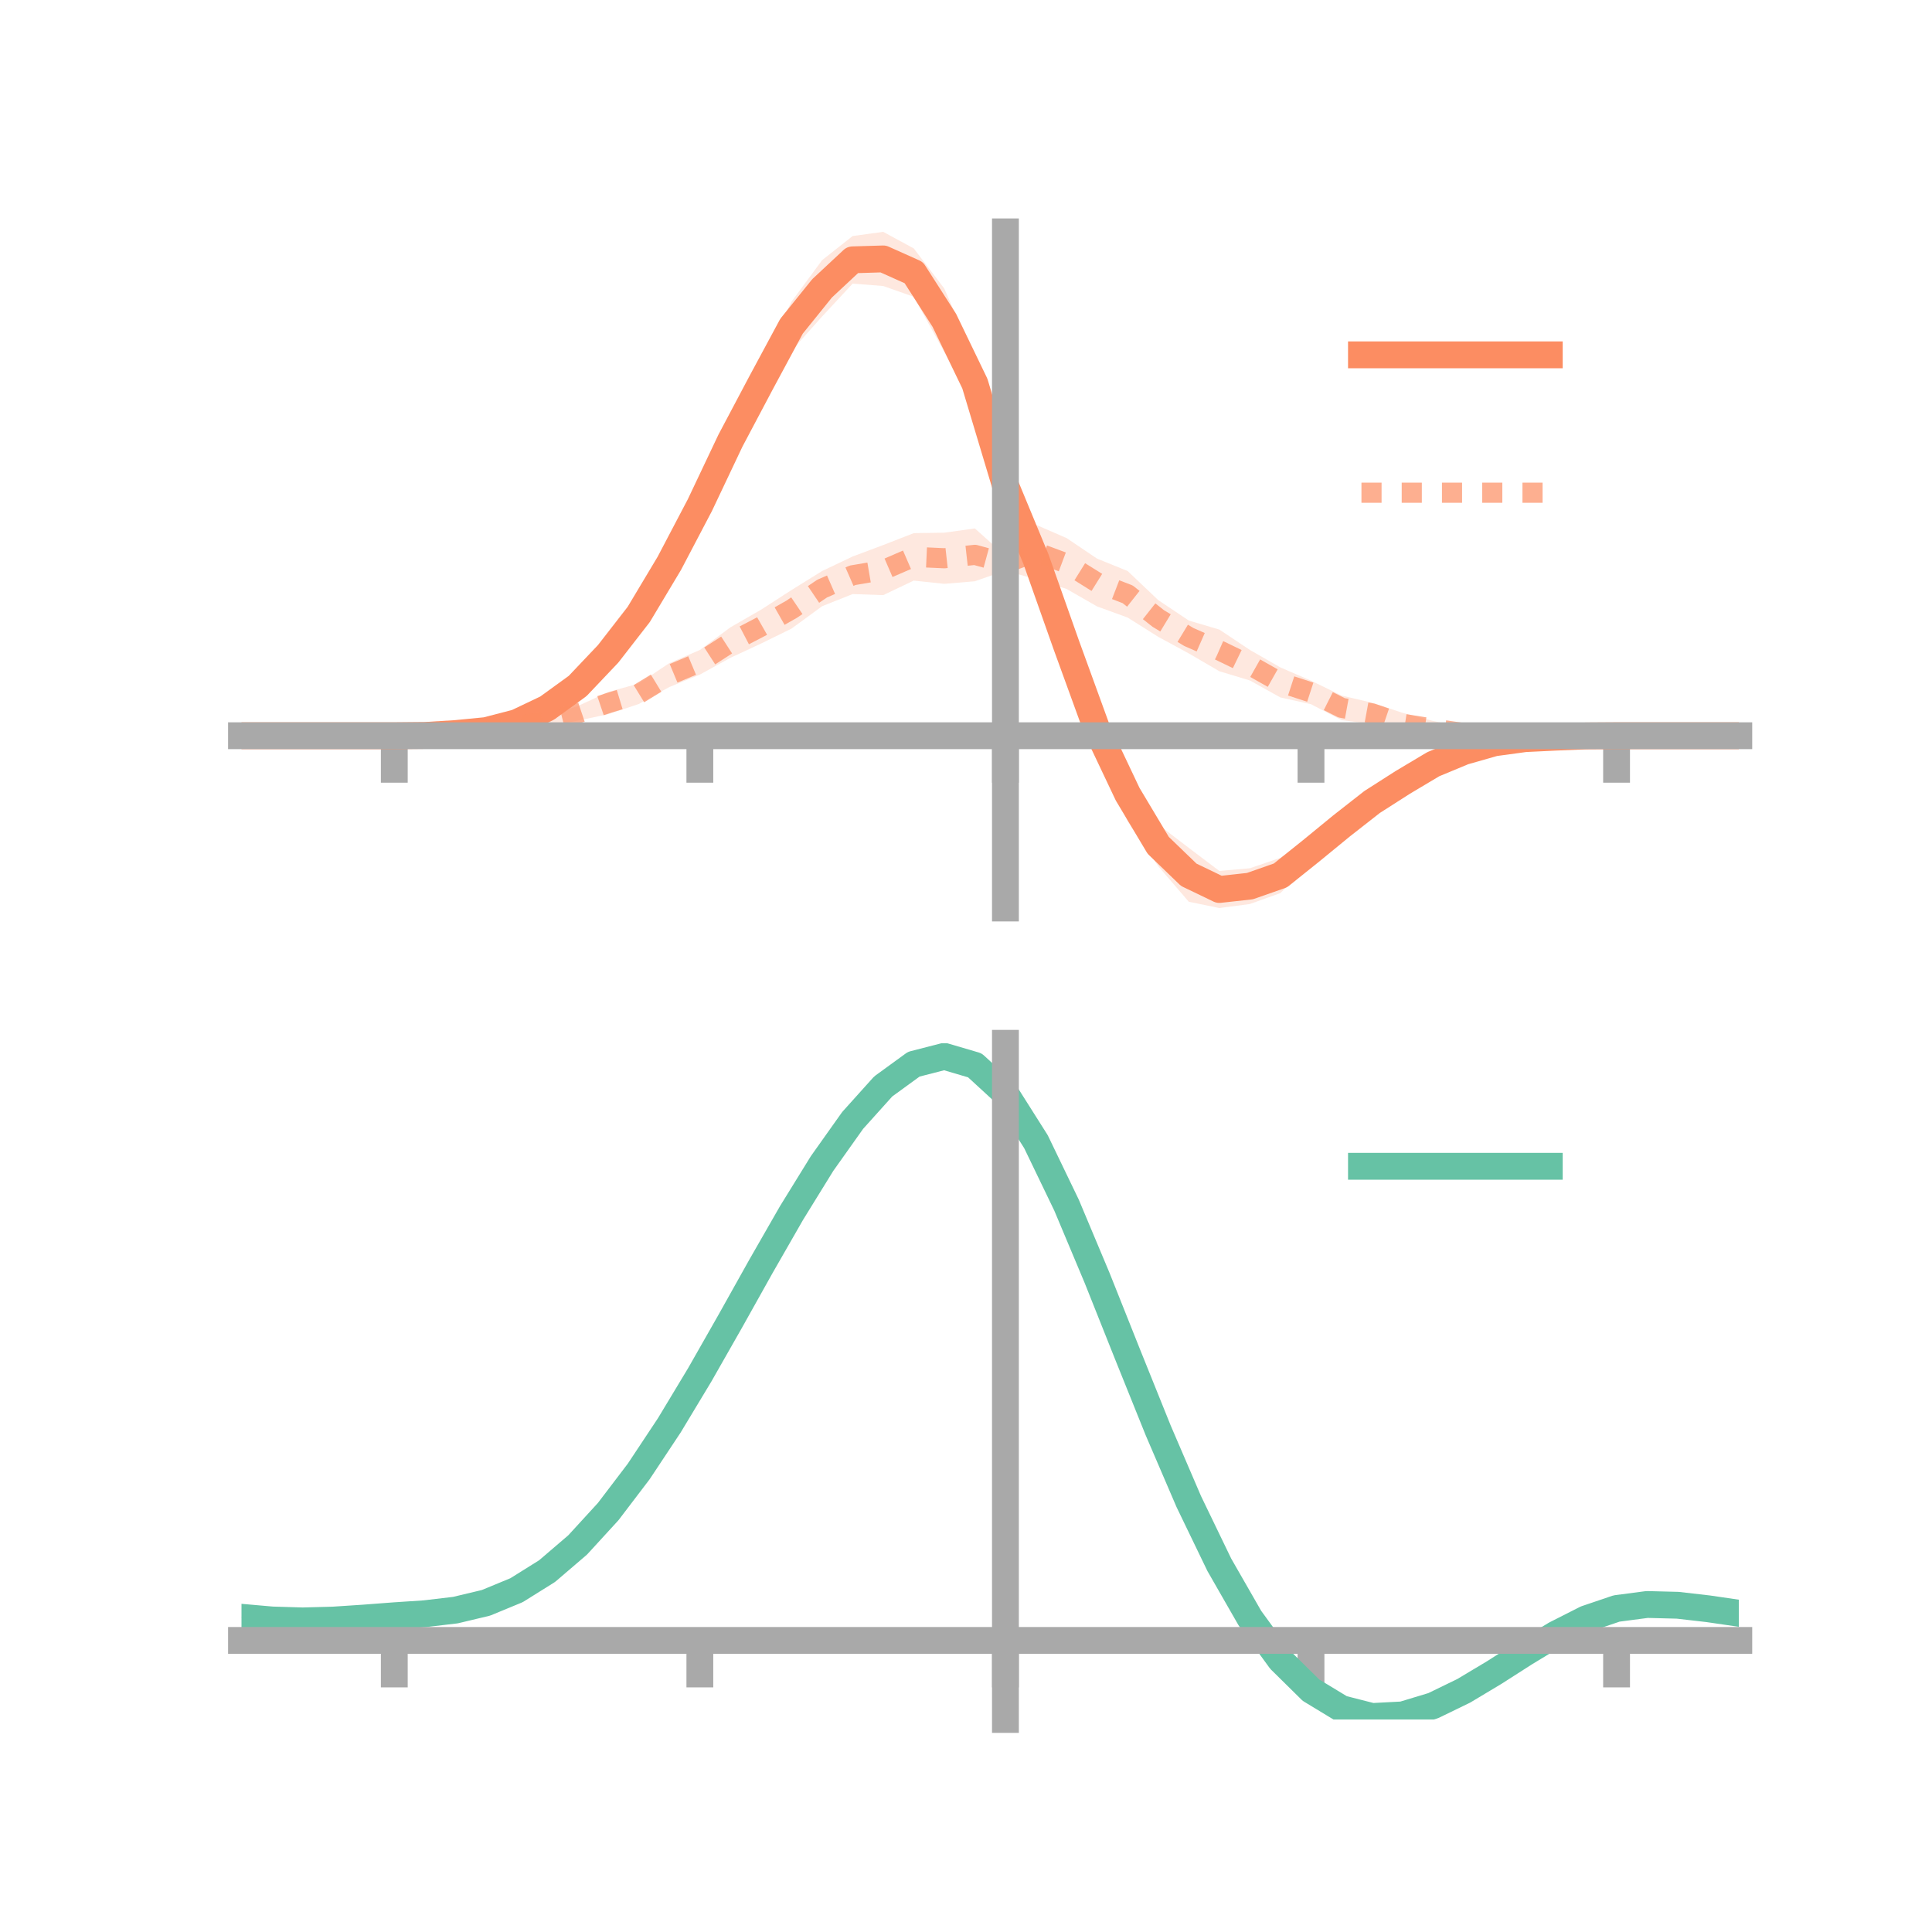<?xml version="1.0" encoding="utf-8" standalone="no"?>
<!DOCTYPE svg PUBLIC "-//W3C//DTD SVG 1.1//EN"
  "http://www.w3.org/Graphics/SVG/1.1/DTD/svg11.dtd">
<!-- Created with matplotlib (https://matplotlib.org/) -->
<svg height="144pt" version="1.1" viewBox="0 0 144 144" width="144pt" xmlns="http://www.w3.org/2000/svg" xmlns:xlink="http://www.w3.org/1999/xlink">
 <defs>
  <style type="text/css">*{stroke-linecap:butt;stroke-linejoin:round;}</style>
 </defs>
 <g id="figure_1">
  <g id="patch_1">
   <path d="M 0 144 
L 144 144 
L 144 0 
L 0 0 
z
" style="fill:none;"/>
  </g>
  <g id="axes_1">
   <g id="patch_2">
    <path d="M 18 67.68 
L 129.6 67.68 
L 129.6 17.28 
L 18 17.28 
z
" style="fill:none;"/>
   </g>
   <g id="PolyCollection_1">
    <path clip-path="url(#p2499f6a229)" d="M 18 54.837 
L 18 54.837 
L 20.278 54.837 
L 22.555 54.837 
L 24.833 54.837 
L 27.11 54.837 
L 29.388 54.837 
L 31.665 54.779 
L 33.943 54.578 
L 36.22 54.29 
L 38.498 53.635 
L 40.776 52.376 
L 43.053 50.441 
L 45.331 47.998 
L 47.608 44.947 
L 49.886 40.817 
L 52.163 36.622 
L 54.441 31.441 
L 56.718 27.044 
L 58.996 22.485 
L 61.273 19.392 
L 63.551 17.592 
L 65.829 17.28 
L 68.106 18.516 
L 70.384 21.508 
L 72.661 26.787 
L 74.939 35.454 
L 77.216 39.892 
L 79.494 45.979 
L 81.771 52.704 
L 84.049 57.175 
L 86.327 61.455 
L 88.604 63.194 
L 90.882 64.916 
L 93.159 64.715 
L 95.437 63.934 
L 97.714 62.544 
L 99.992 60.498 
L 102.269 59.023 
L 104.547 57.6 
L 106.824 56.294 
L 109.102 55.646 
L 111.38 55.134 
L 113.657 54.905 
L 115.935 54.852 
L 118.212 54.818 
L 120.49 54.837 
L 122.767 54.837 
L 125.045 54.837 
L 127.322 54.837 
L 129.6 54.837 
L 129.6 54.837 
L 129.6 54.837 
L 127.322 54.837 
L 125.045 54.837 
L 122.767 54.837 
L 120.49 54.838 
L 118.212 54.887 
L 115.935 55.039 
L 113.657 55.205 
L 111.38 55.596 
L 109.102 56.384 
L 106.824 57.628 
L 104.547 59.038 
L 102.269 60.528 
L 99.992 62.619 
L 97.714 64.306 
L 95.437 66.564 
L 93.159 67.38 
L 90.882 67.68 
L 88.604 67.21 
L 86.327 64.56 
L 84.049 61.216 
L 81.771 56.073 
L 79.494 50.271 
L 77.216 43.469 
L 74.939 36.901 
L 72.661 30.397 
L 70.384 26.241 
L 68.106 22.12 
L 65.829 21.317 
L 63.551 21.14 
L 61.273 23.591 
L 58.996 26.142 
L 56.718 30.046 
L 54.441 34.252 
L 52.163 38.681 
L 49.886 43.161 
L 47.608 46.645 
L 45.331 49.461 
L 43.053 51.818 
L 40.776 53.185 
L 38.498 54.096 
L 36.22 54.62 
L 33.943 54.773 
L 31.665 54.85 
L 29.388 54.837 
L 27.11 54.837 
L 24.833 54.837 
L 22.555 54.837 
L 20.278 54.837 
L 18 54.837 
z
" style="fill:#fc8d62;fill-opacity:0.2;"/>
   </g>
   <g id="PolyCollection_2">
    <path clip-path="url(#p2499f6a229)" d="M 18 54.837 
L 18 54.837 
L 20.278 54.837 
L 22.555 54.837 
L 24.833 54.837 
L 27.11 54.837 
L 29.388 54.837 
L 31.665 54.775 
L 33.943 54.603 
L 36.22 54.34 
L 38.498 53.831 
L 40.776 53.354 
L 43.053 52.633 
L 45.331 51.574 
L 47.608 50.95 
L 49.886 49.427 
L 52.163 48.447 
L 54.441 46.758 
L 56.718 45.446 
L 58.996 43.977 
L 61.273 42.562 
L 63.551 41.478 
L 65.829 40.624 
L 68.106 39.737 
L 70.384 39.703 
L 72.661 39.386 
L 74.939 41.429 
L 77.216 39.116 
L 79.494 40.104 
L 81.771 41.638 
L 84.049 42.562 
L 86.327 44.727 
L 88.604 46.251 
L 90.882 46.924 
L 93.159 48.443 
L 95.437 49.748 
L 97.714 50.732 
L 99.992 51.842 
L 102.269 52.378 
L 104.547 53.132 
L 106.824 53.74 
L 109.102 54.221 
L 111.38 54.482 
L 113.657 54.688 
L 115.935 54.793 
L 118.212 54.818 
L 120.49 54.837 
L 122.767 54.837 
L 125.045 54.837 
L 127.322 54.837 
L 129.6 54.837 
L 129.6 54.837 
L 129.6 54.837 
L 127.322 54.837 
L 125.045 54.837 
L 122.767 54.837 
L 120.49 54.837 
L 118.212 54.889 
L 115.935 54.989 
L 113.657 55.06 
L 111.38 55.152 
L 109.102 55.059 
L 106.824 54.875 
L 104.547 54.763 
L 102.269 53.969 
L 99.992 53.671 
L 97.714 52.487 
L 95.437 51.985 
L 93.159 50.718 
L 90.882 50.03 
L 88.604 48.702 
L 86.327 47.465 
L 84.049 46.03 
L 81.771 45.2 
L 79.494 43.894 
L 77.216 43.181 
L 74.939 42.524 
L 72.661 43.324 
L 70.384 43.516 
L 68.106 43.274 
L 65.829 44.357 
L 63.551 44.278 
L 61.273 45.185 
L 58.996 46.853 
L 56.718 47.97 
L 54.441 49.028 
L 52.163 50.28 
L 49.886 51.207 
L 47.608 52.474 
L 45.331 53.233 
L 43.053 53.714 
L 40.776 54.144 
L 38.498 54.484 
L 36.22 54.707 
L 33.943 54.801 
L 31.665 54.846 
L 29.388 54.837 
L 27.11 54.837 
L 24.833 54.837 
L 22.555 54.837 
L 20.278 54.837 
L 18 54.837 
z
" style="fill:#fc8d62;fill-opacity:0.2;"/>
   </g>
   <g id="matplotlib.axis_1">
    <g id="xtick_1">
     <g id="line2d_1">
      <defs>
       <path d="M 0 0 
L 0 3.5 
" id="mb31d21842b" style="stroke:#a9a9a9;stroke-width:2;"/>
      </defs>
      <g>
       <use style="fill:#a9a9a9;stroke:#a9a9a9;stroke-width:2;" x="29.388" xlink:href="#mb31d21842b" y="54.837"/>
      </g>
     </g>
    </g>
    <g id="xtick_2">
     <g id="line2d_2">
      <g>
       <use style="fill:#a9a9a9;stroke:#a9a9a9;stroke-width:2;" x="52.163" xlink:href="#mb31d21842b" y="54.837"/>
      </g>
     </g>
    </g>
    <g id="xtick_3">
     <g id="line2d_3">
      <g>
       <use style="fill:#a9a9a9;stroke:#a9a9a9;stroke-width:2;" x="74.939" xlink:href="#mb31d21842b" y="54.837"/>
      </g>
     </g>
    </g>
    <g id="xtick_4">
     <g id="line2d_4">
      <g>
       <use style="fill:#a9a9a9;stroke:#a9a9a9;stroke-width:2;" x="97.714" xlink:href="#mb31d21842b" y="54.837"/>
      </g>
     </g>
    </g>
    <g id="xtick_5">
     <g id="line2d_5">
      <g>
       <use style="fill:#a9a9a9;stroke:#a9a9a9;stroke-width:2;" x="120.49" xlink:href="#mb31d21842b" y="54.837"/>
      </g>
     </g>
    </g>
   </g>
   <g id="matplotlib.axis_2"/>
   <g id="line2d_6">
    <path clip-path="url(#p2499f6a229)" d="M 18 54.837 
L 20.278 54.837 
L 22.555 54.837 
L 24.833 54.837 
L 27.11 54.837 
L 29.388 54.837 
L 31.665 54.815 
L 33.943 54.676 
L 36.22 54.455 
L 38.498 53.865 
L 40.776 52.781 
L 43.053 51.13 
L 45.331 48.729 
L 47.608 45.796 
L 49.886 41.989 
L 52.163 37.652 
L 54.441 32.846 
L 56.718 28.545 
L 58.996 24.313 
L 61.273 21.491 
L 63.551 19.366 
L 65.829 19.298 
L 68.106 20.318 
L 70.384 23.874 
L 72.661 28.592 
L 74.939 36.178 
L 77.216 41.68 
L 79.494 48.125 
L 81.771 54.388 
L 84.049 59.196 
L 86.327 63.007 
L 88.604 65.202 
L 90.882 66.298 
L 93.159 66.047 
L 95.437 65.249 
L 97.714 63.425 
L 99.992 61.558 
L 102.269 59.775 
L 104.547 58.319 
L 106.824 56.961 
L 109.102 56.015 
L 111.38 55.365 
L 113.657 55.055 
L 115.935 54.945 
L 118.212 54.852 
L 120.49 54.837 
L 122.767 54.837 
L 125.045 54.837 
L 127.322 54.837 
L 129.6 54.837 
" style="fill:none;stroke:#fc8d62;stroke-linecap:square;stroke-width:2;"/>
   </g>
   <g id="line2d_7">
    <path clip-path="url(#p2499f6a229)" d="M 18 54.837 
L 20.278 54.837 
L 22.555 54.837 
L 24.833 54.837 
L 27.11 54.837 
L 29.388 54.837 
L 31.665 54.811 
L 33.943 54.702 
L 36.22 54.524 
L 38.498 54.157 
L 40.776 53.749 
L 43.053 53.173 
L 45.331 52.404 
L 47.608 51.712 
L 49.886 50.317 
L 52.163 49.364 
L 54.441 47.893 
L 56.718 46.708 
L 58.996 45.415 
L 61.273 43.874 
L 63.551 42.878 
L 65.829 42.49 
L 68.106 41.505 
L 70.384 41.609 
L 72.661 41.355 
L 74.939 41.977 
L 77.216 41.148 
L 79.494 41.999 
L 81.771 43.419 
L 84.049 44.296 
L 86.327 46.096 
L 88.604 47.476 
L 90.882 48.477 
L 93.159 49.58 
L 95.437 50.866 
L 97.714 51.609 
L 99.992 52.756 
L 102.269 53.174 
L 104.547 53.947 
L 106.824 54.308 
L 109.102 54.64 
L 111.38 54.817 
L 113.657 54.874 
L 115.935 54.891 
L 118.212 54.853 
L 120.49 54.837 
L 122.767 54.837 
L 125.045 54.837 
L 127.322 54.837 
L 129.6 54.837 
" style="fill:none;stroke:#fc8d62;stroke-dasharray:1.5,1.5;stroke-dashoffset:0;stroke-opacity:0.7;stroke-width:1.5;"/>
   </g>
   <g id="patch_3">
    <path d="M 74.939 67.68 
L 74.939 17.28 
" style="fill:none;stroke:#a9a9a9;stroke-linecap:square;stroke-linejoin:miter;stroke-width:2;"/>
   </g>
   <g id="patch_4">
    <path d="M 129.6 67.68 
L 129.6 17.28 
" style="fill:none;"/>
   </g>
   <g id="patch_5">
    <path d="M 18 54.837 
L 129.6 54.837 
" style="fill:none;stroke:#a9a9a9;stroke-linecap:square;stroke-linejoin:miter;stroke-width:2;"/>
   </g>
   <g id="patch_6">
    <path d="M 18 17.28 
L 129.6 17.28 
" style="fill:none;"/>
   </g>
   <g id="legend_1">
    <g id="line2d_8">
     <path d="M 101.475 26.449 
L 115.475 26.449 
" style="fill:none;stroke:#fc8d62;stroke-linecap:square;stroke-width:2;"/>
    </g>
    <g id="line2d_9"/>
    <g id="text_1">
     <!--   -->
     <g transform="translate(121.075 28.899)scale(0.07 -0.07)">
      <defs>
       <path id="DejaVuSans-32"/>
      </defs>
      <use xlink:href="#DejaVuSans-32"/>
     </g>
    </g>
    <g id="line2d_10">
     <path d="M 101.475 36.724 
L 115.475 36.724 
" style="fill:none;stroke:#fc8d62;stroke-dasharray:1.5,1.5;stroke-dashoffset:0;stroke-opacity:0.7;stroke-width:1.5;"/>
    </g>
    <g id="line2d_11"/>
    <g id="text_2">
     <!--   -->
     <g transform="translate(121.075 39.174)scale(0.07 -0.07)">
      <use xlink:href="#DejaVuSans-32"/>
     </g>
    </g>
   </g>
  </g>
  <g id="axes_2">
   <g id="patch_7">
    <path d="M 18 128.16 
L 129.6 128.16 
L 129.6 77.76 
L 18 77.76 
z
" style="fill:none;"/>
   </g>
   <g id="PolyCollection_3">
    <path clip-path="url(#p17f6f5839e)" d="M 18 120.584 
L 18 120.502 
L 20.278 120.712 
L 22.555 120.781 
L 24.833 120.715 
L 27.11 120.555 
L 29.388 120.374 
L 31.665 120.217 
L 33.943 119.943 
L 36.22 119.394 
L 38.498 118.441 
L 40.776 116.995 
L 43.053 115.005 
L 45.331 112.462 
L 47.608 109.397 
L 49.886 105.878 
L 52.163 102.004 
L 54.441 97.907 
L 56.718 93.738 
L 58.996 89.675 
L 61.273 85.904 
L 63.551 82.626 
L 65.829 80.043 
L 68.106 78.356 
L 70.384 77.76 
L 72.661 78.442 
L 74.939 80.571 
L 77.216 84.225 
L 79.494 89.024 
L 81.771 94.531 
L 84.049 100.337 
L 86.327 106.083 
L 88.604 111.471 
L 90.882 116.266 
L 93.159 120.299 
L 95.437 123.469 
L 97.714 125.739 
L 99.992 127.13 
L 102.269 127.714 
L 104.547 127.602 
L 106.824 126.926 
L 109.102 125.839 
L 111.38 124.5 
L 113.657 123.071 
L 115.935 121.711 
L 118.212 120.573 
L 120.49 119.806 
L 122.767 119.509 
L 125.045 119.573 
L 127.322 119.844 
L 129.6 120.188 
L 129.6 120.295 
L 129.6 120.295 
L 127.322 119.975 
L 125.045 119.722 
L 122.767 119.668 
L 120.49 119.971 
L 118.212 120.75 
L 115.935 121.92 
L 113.657 123.329 
L 111.38 124.814 
L 109.102 126.204 
L 106.824 127.332 
L 104.547 128.034 
L 102.269 128.16 
L 99.992 127.585 
L 97.714 126.214 
L 95.437 123.992 
L 93.159 120.909 
L 90.882 117.002 
L 88.604 112.364 
L 86.327 107.152 
L 84.049 101.59 
L 81.771 95.965 
L 79.494 90.625 
L 77.216 85.969 
L 74.939 82.425 
L 72.661 80.366 
L 70.384 79.709 
L 68.106 80.286 
L 65.829 81.912 
L 63.551 84.395 
L 61.273 87.538 
L 58.996 91.146 
L 56.718 95.028 
L 54.441 99.004 
L 52.163 102.909 
L 49.886 106.597 
L 47.608 109.947 
L 45.331 112.868 
L 43.053 115.298 
L 40.776 117.209 
L 38.498 118.609 
L 36.22 119.538 
L 33.943 120.074 
L 31.665 120.338 
L 29.388 120.484 
L 27.11 120.648 
L 24.833 120.789 
L 22.555 120.842 
L 20.278 120.775 
L 18 120.584 
z
" style="fill:#66c2a5;fill-opacity:0.2;"/>
   </g>
   <g id="matplotlib.axis_3">
    <g id="xtick_6">
     <g id="line2d_12">
      <g>
       <use style="fill:#a9a9a9;stroke:#a9a9a9;stroke-width:2;" x="29.388" xlink:href="#mb31d21842b" y="122.266"/>
      </g>
     </g>
    </g>
    <g id="xtick_7">
     <g id="line2d_13">
      <g>
       <use style="fill:#a9a9a9;stroke:#a9a9a9;stroke-width:2;" x="52.163" xlink:href="#mb31d21842b" y="122.266"/>
      </g>
     </g>
    </g>
    <g id="xtick_8">
     <g id="line2d_14">
      <g>
       <use style="fill:#a9a9a9;stroke:#a9a9a9;stroke-width:2;" x="74.939" xlink:href="#mb31d21842b" y="122.266"/>
      </g>
     </g>
    </g>
    <g id="xtick_9">
     <g id="line2d_15">
      <g>
       <use style="fill:#a9a9a9;stroke:#a9a9a9;stroke-width:2;" x="97.714" xlink:href="#mb31d21842b" y="122.266"/>
      </g>
     </g>
    </g>
    <g id="xtick_10">
     <g id="line2d_16">
      <g>
       <use style="fill:#a9a9a9;stroke:#a9a9a9;stroke-width:2;" x="120.49" xlink:href="#mb31d21842b" y="122.266"/>
      </g>
     </g>
    </g>
   </g>
   <g id="matplotlib.axis_4"/>
   <g id="line2d_17">
    <path clip-path="url(#p17f6f5839e)" d="M 18 120.543 
L 20.278 120.743 
L 22.555 120.812 
L 24.833 120.752 
L 27.11 120.602 
L 29.388 120.429 
L 31.665 120.278 
L 33.943 120.009 
L 36.22 119.466 
L 38.498 118.525 
L 40.776 117.102 
L 43.053 115.152 
L 45.331 112.665 
L 47.608 109.672 
L 49.886 106.237 
L 52.163 102.457 
L 54.441 98.455 
L 56.718 94.383 
L 58.996 90.41 
L 61.273 86.721 
L 63.551 83.511 
L 65.829 80.978 
L 68.106 79.321 
L 70.384 78.735 
L 72.661 79.404 
L 74.939 81.498 
L 77.216 85.097 
L 79.494 89.824 
L 81.771 95.248 
L 84.049 100.963 
L 86.327 106.618 
L 88.604 111.917 
L 90.882 116.634 
L 93.159 120.604 
L 95.437 123.731 
L 97.714 125.976 
L 99.992 127.357 
L 102.269 127.937 
L 104.547 127.818 
L 106.824 127.129 
L 109.102 126.022 
L 111.38 124.657 
L 113.657 123.2 
L 115.935 121.816 
L 118.212 120.661 
L 120.49 119.888 
L 122.767 119.589 
L 125.045 119.647 
L 127.322 119.909 
L 129.6 120.242 
" style="fill:none;stroke:#66c2a5;stroke-linecap:square;stroke-width:2;"/>
   </g>
   <g id="patch_8">
    <path d="M 74.939 128.16 
L 74.939 77.76 
" style="fill:none;stroke:#a9a9a9;stroke-linecap:square;stroke-linejoin:miter;stroke-width:2;"/>
   </g>
   <g id="patch_9">
    <path d="M 129.6 128.16 
L 129.6 77.76 
" style="fill:none;"/>
   </g>
   <g id="patch_10">
    <path d="M 18 122.266 
L 129.6 122.266 
" style="fill:none;stroke:#a9a9a9;stroke-linecap:square;stroke-linejoin:miter;stroke-width:2;"/>
   </g>
   <g id="patch_11">
    <path d="M 18 77.76 
L 129.6 77.76 
" style="fill:none;"/>
   </g>
   <g id="legend_2">
    <g id="line2d_18">
     <path d="M 101.475 86.929 
L 115.475 86.929 
" style="fill:none;stroke:#66c2a5;stroke-linecap:square;stroke-width:2;"/>
    </g>
    <g id="line2d_19"/>
    <g id="text_3">
     <!--   -->
     <g transform="translate(121.075 89.379)scale(0.07 -0.07)">
      <use xlink:href="#DejaVuSans-32"/>
     </g>
    </g>
   </g>
  </g>
 </g>
 <defs>
  <clipPath id="p2499f6a229">
   <rect height="50.4" width="111.6" x="18" y="17.28"/>
  </clipPath>
  <clipPath id="p17f6f5839e">
   <rect height="50.4" width="111.6" x="18" y="77.76"/>
  </clipPath>
 </defs>
</svg>
